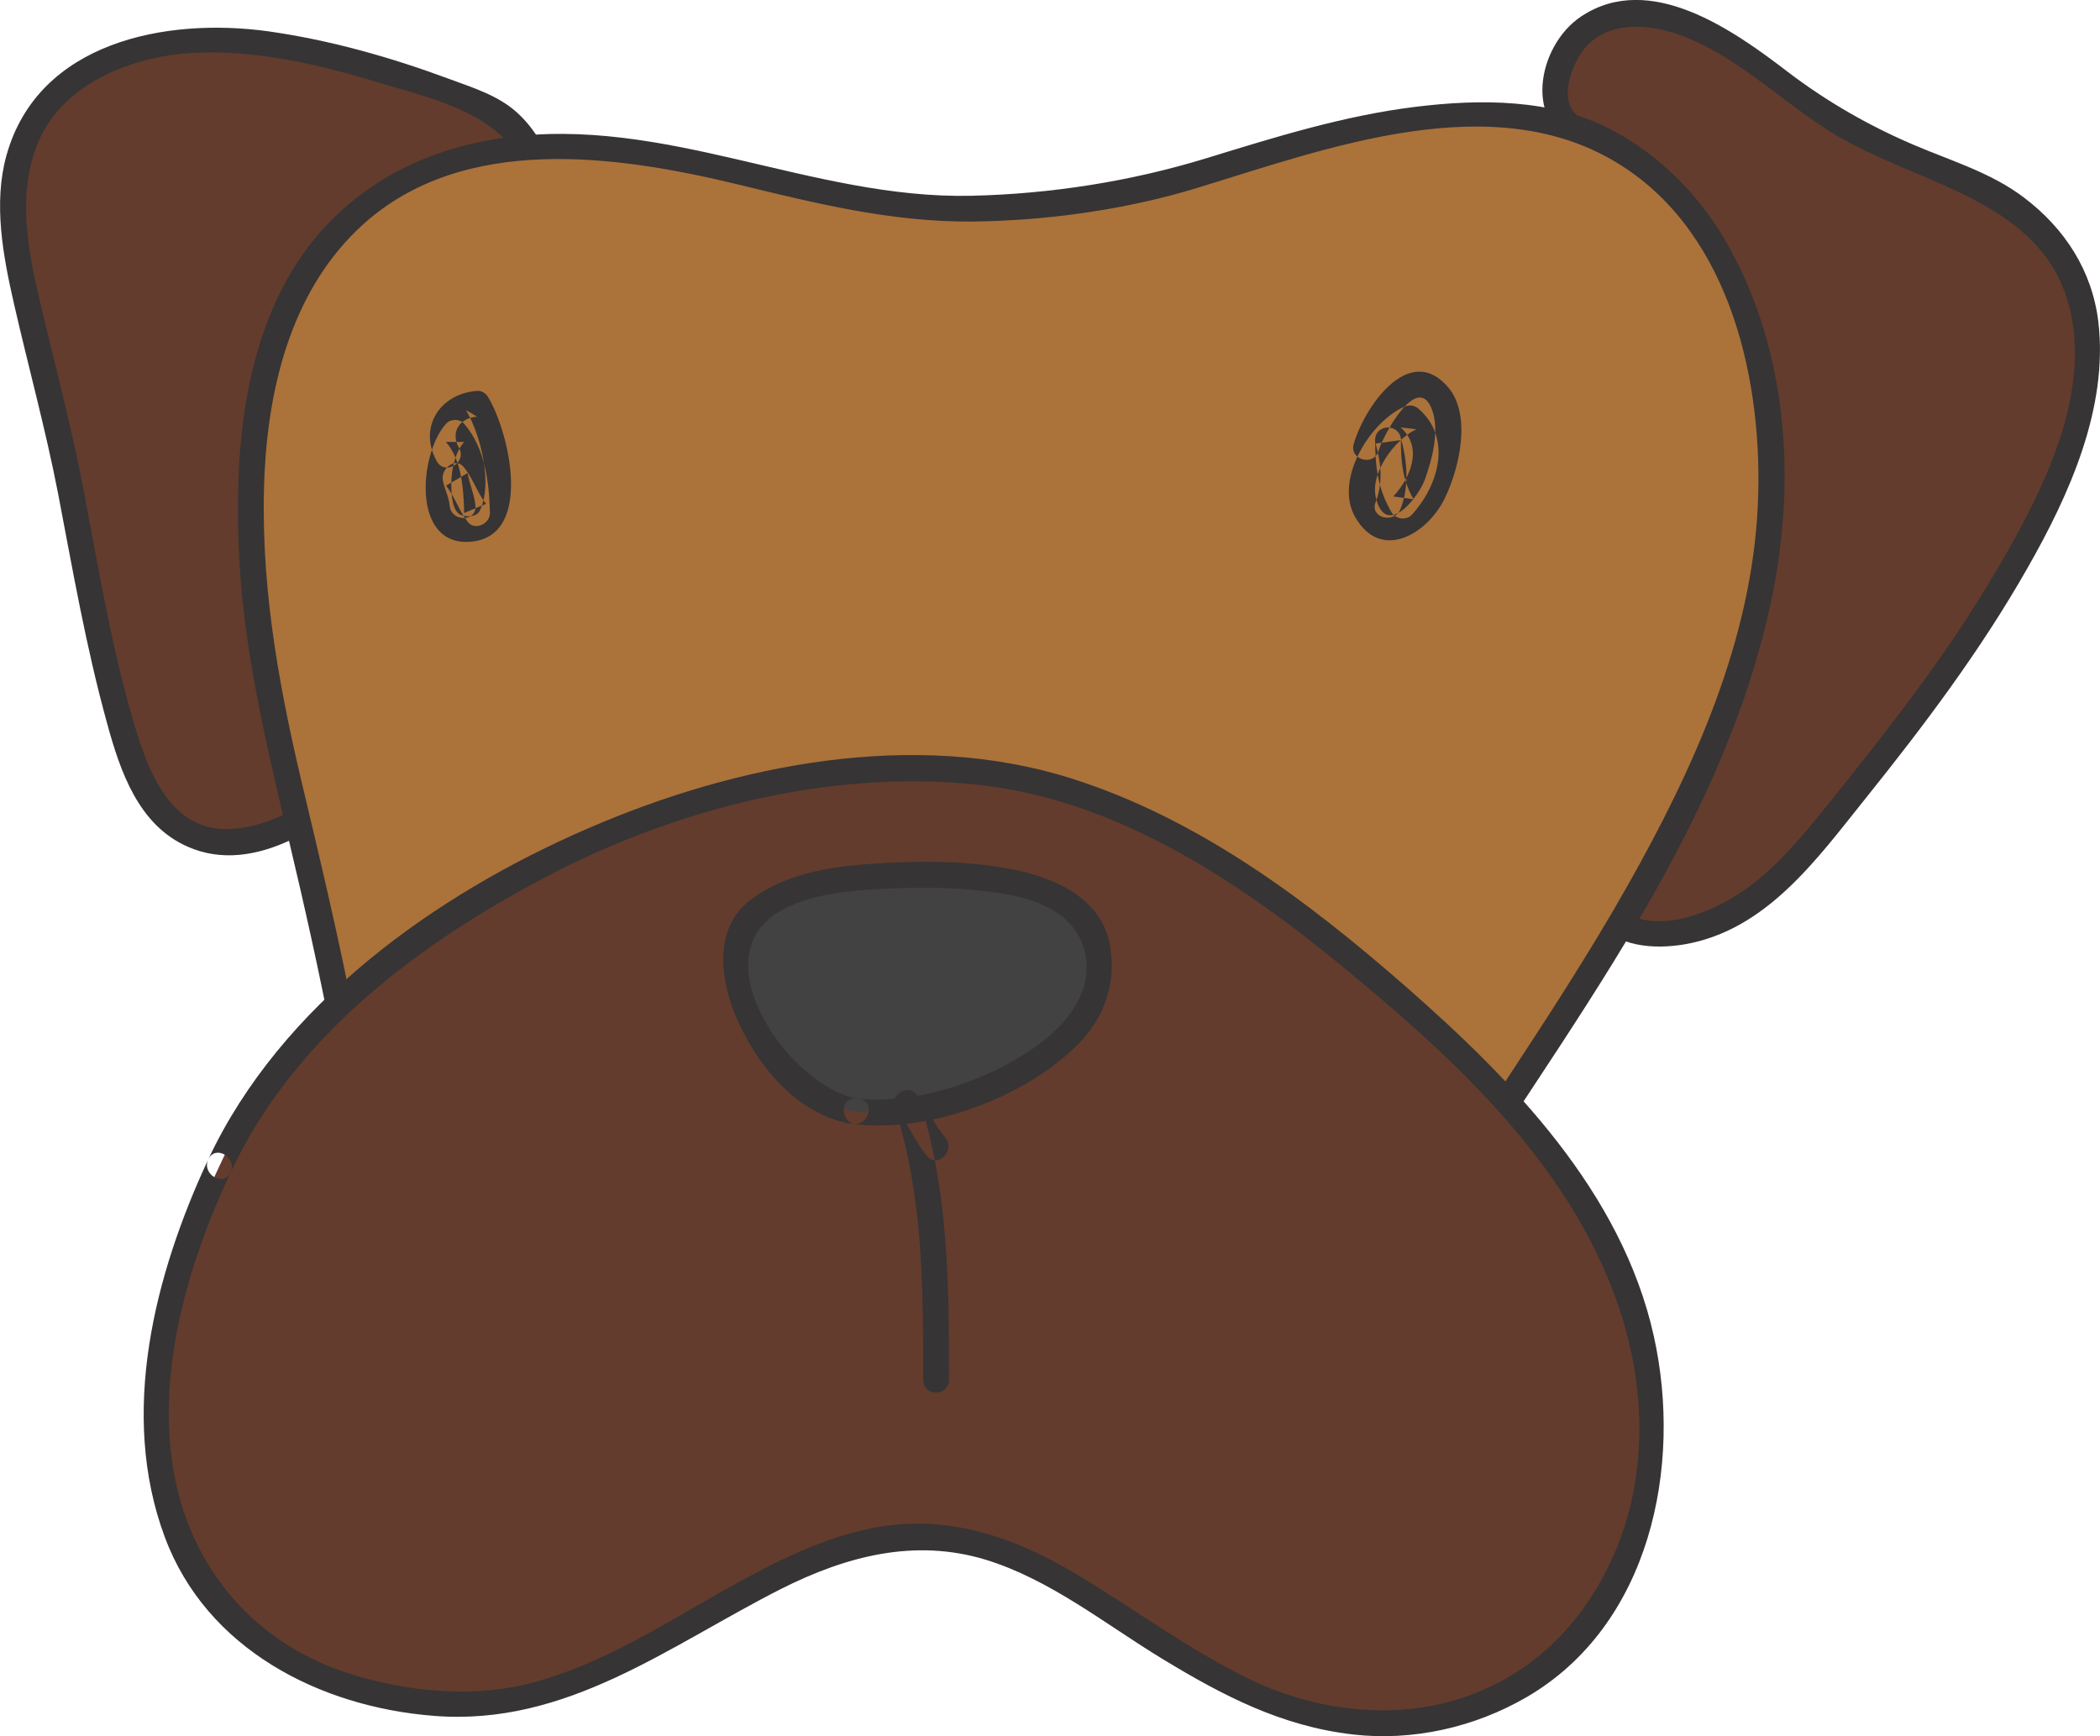 <?xml version="1.0" encoding="UTF-8"?>
<!DOCTYPE svg PUBLIC "-//W3C//DTD SVG 1.1//EN" "http://www.w3.org/Graphics/SVG/1.1/DTD/svg11.dtd">
<!-- Creator: CorelDRAW X7 -->
<svg xmlns="http://www.w3.org/2000/svg" xml:space="preserve" width="2.616in" height="2.163in" version="1.1" style="shape-rendering:geometricPrecision; text-rendering:geometricPrecision; image-rendering:optimizeQuality; fill-rule:evenodd; clip-rule:evenodd"
viewBox="0 0 9126 7546"
 xmlns:xlink="http://www.w3.org/1999/xlink">
 <defs>
  <style type="text/css">
   <![CDATA[
    .fil2 {fill:#AB723A}
    .fil0 {fill:#633C2D}
    .fil3 {fill:#424242}
    .fil1 {fill:#363435}
   ]]>
  </style>
 </defs>
 <g id="Layer_x0020_1">

  <path class="fil0" d="M2358 773c-63,-190 -158,-285 -348,-349 -412,-158 -1141,-380 -1552,-158 -602,285 -380,887 -254,1394 127,506 190,1076 349,1583 190,633 696,443 1045,95l760 -2565z"/>
  <path class="fil1" d="M2412 758c-35,-100 -82,-191 -160,-264 -84,-79 -198,-113 -303,-152 -254,-94 -516,-168 -784,-206 -443,-61 -999,45 -1137,539 -58,208 -15,437 32,643 63,276 138,548 192,826 64,334 122,670 213,999 57,209 136,443 350,537 295,131 623,-106 822,-302 52,-51 -27,-130 -79,-80 -148,146 -337,292 -553,305 -275,17 -371,-276 -432,-490 -94,-327 -149,-665 -213,-999 -54,-278 -127,-550 -192,-826 -52,-222 -94,-473 6,-688 112,-241 401,-353 650,-369 282,-19 568,51 836,132 243,73 531,135 633,394 4,10 7,20 11,31 24,67 132,38 108,-30l0 0z"/>
  <path class="fil0" d="M6887 583c-222,-64 -127,-380 31,-475 285,-159 602,95 824,253 285,222 538,317 855,443 1235,602 -285,2312 -760,2914 -380,443 -1077,539 -919,-222l-31 -2913z"/>
  <path class="fil1" d="M6902 529c-127,-44 -95,-185 -44,-277 78,-143 247,-156 388,-117 282,77 507,324 756,466 382,217 918,283 1004,794 64,382 -156,791 -343,1107 -207,350 -459,671 -713,987 -169,209 -334,413 -603,494 -101,30 -225,37 -310,-36 -118,-101 -91,-303 -65,-436 14,-70 -94,-100 -108,-29 -34,176 -47,372 71,521 91,113 252,124 384,102 357,-61 576,-370 787,-633 256,-319 503,-647 705,-1003 181,-317 352,-695 308,-1070 -27,-223 -146,-406 -323,-540 -143,-109 -318,-160 -481,-230 -194,-83 -377,-188 -545,-316 -236,-181 -599,-440 -898,-242 -193,128 -256,477 0,566 68,24 97,-85 30,-108l0 0z"/>
  <path class="fil2" d="M1693 5397c-95,-222 -127,-475 -158,-697 -95,-539 -222,-1045 -349,-1584 -190,-950 -222,-2343 1077,-2470 443,-63 887,95 1330,190 507,127 950,63 1457,-32 538,-158 1203,-411 1773,-253 507,158 792,697 855,1204 190,1425 -981,2691 -1646,3863l-4339 -221z"/>
  <path class="fil1" d="M1747 5382c-124,-302 -144,-633 -206,-950 -67,-347 -149,-692 -231,-1036 -105,-444 -183,-889 -160,-1347 20,-392 127,-801 427,-1073 439,-397 1105,-301 1627,-175 337,82 666,164 1016,162 325,-3 671,-51 982,-146 564,-172 1296,-449 1845,-97 479,305 617,950 592,1478 -27,588 -279,1143 -564,1648 -337,598 -752,1148 -1092,1744 -36,63 61,119 97,57 564,-990 1373,-1893 1617,-3034 109,-514 75,-1074 -183,-1539 -119,-216 -297,-399 -517,-513 -256,-132 -565,-131 -843,-97 -312,38 -613,132 -912,224 -330,101 -676,155 -1022,163 -694,15 -1332,-351 -2032,-252 -404,57 -748,263 -946,625 -188,346 -220,762 -205,1148 16,431 116,844 214,1262 72,303 140,606 198,912 56,291 76,589 190,865 27,66 135,38 108,-29l0 0z"/>
  <path class="fil0" d="M954 5067c-247,521 -411,1233 -110,1754 274,466 849,630 1343,575 575,-82 1013,-548 1561,-685 502,-137 872,164 1266,411 79,49 159,96 241,137 68,48 142,88 218,121 76,32 156,57 237,74 449,107 915,-30 1189,-387 61,-86 112,-173 154,-260 41,-86 72,-172 95,-258 54,-281 36,-551 -34,-803 -24,-85 -53,-167 -88,-249 -114,-231 -255,-445 -416,-642 -54,-66 -110,-129 -168,-191 -694,-638 -1461,-1323 -2426,-1323 -97,-1 -195,3 -293,14 -879,69 -1728,507 -2360,1113 -55,57 -108,117 -157,181 -98,127 -183,266 -252,418z"/>
  <path class="fil1" d="M905 5039c-233,500 -389,1105 -189,1642 181,487 673,738 1168,777 579,47 1023,-305 1513,-553 281,-141 577,-219 885,-126 282,86 523,282 772,433 262,159 515,291 825,327 261,30 529,-31 755,-162 538,-313 679,-1004 553,-1570 -139,-625 -613,-1111 -1077,-1518 -432,-378 -903,-731 -1456,-906 -683,-215 -1455,-61 -2097,217 -667,288 -1337,767 -1652,1439 -30,65 66,122 97,57 275,-588 814,-993 1377,-1288 558,-292 1219,-461 1851,-399 610,59 1148,417 1609,796 499,411 1012,883 1210,1520 107,343 107,725 -45,1054 -132,286 -348,501 -649,601 -298,99 -638,56 -918,-78 -272,-130 -517,-317 -777,-470 -234,-138 -490,-231 -765,-205 -273,26 -531,163 -766,295 -255,145 -504,303 -789,385 -260,75 -548,51 -805,-27 -410,-124 -694,-441 -776,-860 -86,-444 56,-925 243,-1324 30,-65 -66,-122 -97,-57z"/>
  <path class="fil3" d="M3720 4831c-278,-28 -539,-423 -520,-694 22,-319 577,-336 819,-332 223,3 611,9 729,245 205,534 -699,822 -1028,781z"/>
  <path class="fil1" d="M3735 4777c-295,-42 -700,-613 -345,-817 136,-78 313,-90 467,-98 159,-7 324,-5 483,19 176,26 363,98 381,299 13,152 -94,276 -208,360 -211,156 -529,263 -793,235 -71,-8 -71,104 0,112 326,35 730,-116 960,-343 121,-119 175,-277 142,-443 -42,-211 -264,-296 -453,-328 -190,-33 -391,-32 -583,-18 -186,12 -386,45 -535,165 -154,126 -118,352 -47,512 89,201 252,400 476,449 9,1 17,3 25,4 71,10 102,-98 30,-108z"/>
  <path class="fil1" d="M5991 1959c17,-61 169,-347 232,-179 34,92 1,214 -30,302 -27,78 -168,258 -213,85 -29,-110 81,-257 175,-301 -23,-3 -45,-6 -68,-8 98,86 44,218 -32,300 30,4 59,8 88,12 -48,-83 -55,-164 -55,-257 -37,5 -74,10 -110,15 24,84 33,172 0,255 -27,67 81,96 108,30 40,-100 29,-214 0,-315 -18,-61 -111,-49 -110,15 0,114 12,213 71,313 17,30 63,38 88,12 116,-126 177,-332 31,-460 -20,-18 -43,-20 -68,-8 -147,68 -300,317 -209,477 113,198 317,71 390,-82 62,-128 118,-360 14,-482 -171,-200 -366,92 -410,247 -20,69 88,99 108,29l0 0z"/>
  <path class="fil1" d="M1995 1948c-39,-69 1,-131 78,-137 -16,-10 -32,-19 -48,-28 64,106 119,325 58,440 -14,25 -61,25 -83,14 -31,-16 -36,-71 -38,-100 -5,-69 8,-163 55,-216 -26,0 -52,0 -79,0 69,80 77,209 79,309 32,-14 64,-27 95,-40 -38,-48 -56,-109 -95,-158 -38,-49 -101,6 -93,54 7,39 26,71 30,112 6,71 118,72 112,0 -5,-51 -26,-93 -34,-142 -31,19 -63,37 -94,55 39,48 56,109 95,158 32,40 97,6 96,-39 -3,-134 -21,-283 -112,-388 -19,-23 -59,-22 -79,0 -118,132 -151,541 114,512 267,-30 159,-480 69,-628 -9,-16 -29,-29 -48,-27 -161,12 -257,158 -175,306 35,63 132,6 97,-57l0 0z"/>
  <path class="fil1" d="M4108 4945c-50,-59 -77,-131 -127,-190 -37,-43 -110,3 -94,55 125,385 125,787 125,1188 0,73 112,73 112,0 0,-410 -1,-823 -129,-1218 -31,18 -62,36 -93,54 50,59 76,131 126,190 47,56 126,-24 80,-79l0 0z"/>
 </g>
</svg>
